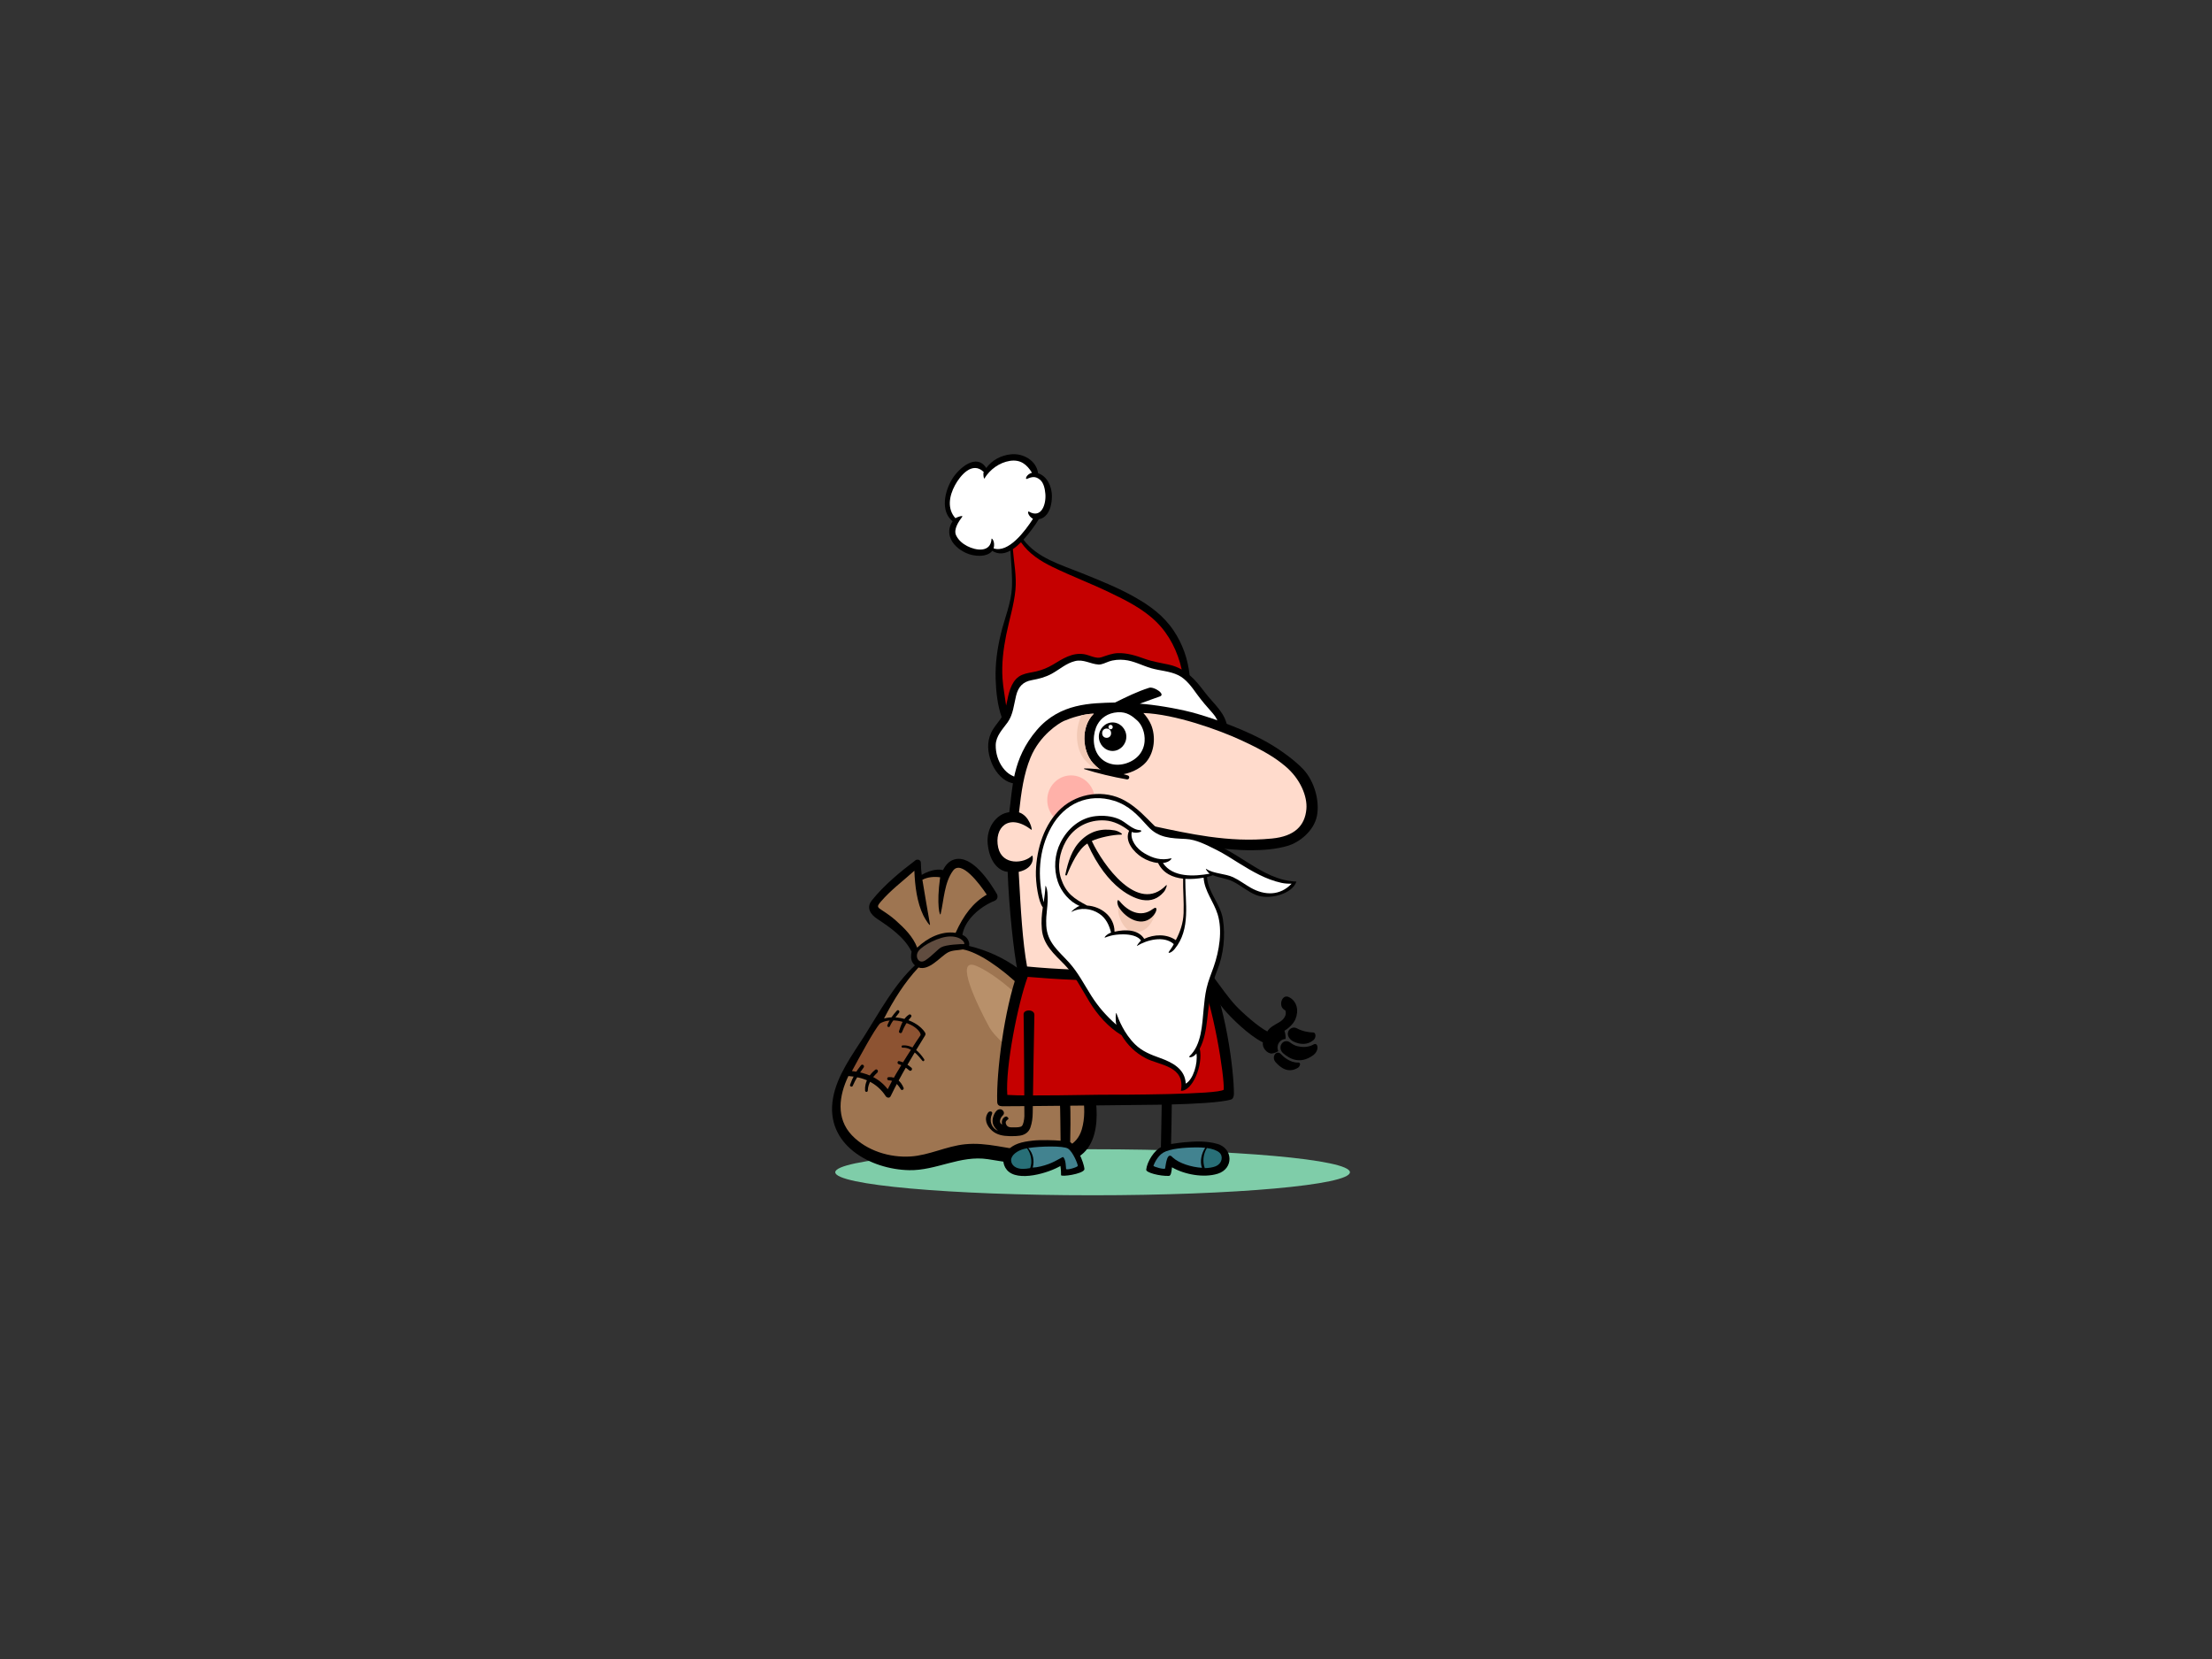 <?xml version="1.0" encoding="utf-8"?>
<!-- Generator: Adobe Illustrator 17.0.0, SVG Export Plug-In . SVG Version: 6.00 Build 0)  -->
<!DOCTYPE svg PUBLIC "-//W3C//DTD SVG 1.1//EN" "http://www.w3.org/Graphics/SVG/1.1/DTD/svg11.dtd">
<svg version="1.1" id="Layer_1" xmlns="http://www.w3.org/2000/svg" xmlns:xlink="http://www.w3.org/1999/xlink" x="0px" y="0px"
	 width="800px" height="600px" viewBox="0 0 800 600" enable-background="new 0 0 800 600" xml:space="preserve">
<rect x="0" y="0" width="800" height="600" fill="#333333" stroke="none"/>
<g>
	<ellipse fill="#7FCDA9" cx="395.15" cy="423.963" rx="93.07" ry="8.322"/>
	<g>
		<path d="M396.568,400.866c-0.705-13.038-7.539-26.11-14.736-36.477c-7.939-11.434-18.15-19.068-31.381-22.286
			c0.319-0.695-0.074-3.033-2.387-4.006c0.813-5.109,5.862-9.949,11.699-12.338c1.004-0.411,1.273-1.589,0.736-2.502
			c-2.656-4.526-9.033-14.149-15.261-12.447c-1.926,0.525-3.252,1.975-4.183,3.884c-2.675-0.668-5.812,0.606-7.705,1.716
			c-0.173-1.441-0.287-2.905-0.302-4.417c-0.011-0.986-1.257-1.382-1.937-0.867c-5.56,4.207-11.393,9.001-15.795,14.516
			c-2.13,2.664-0.504,5.073,1.98,6.711c4.618,3.044,9.808,6.62,12.395,11.83c-0.469,2.5-0.038,3.844,1.199,4.948
			c-7.686,7.232-12.589,16.571-18.245,25.48c-4.364,6.874-9.91,14.276-11.371,22.563c-2.979,16.896,13.577,25.776,27.561,26.038
			c9.794,0.182,18.433-5.494,28.441-3.978c6.145,0.93,12.252,2.165,18.474,2.377c5.305,0.181,10.794-0.509,15.188-3.829
			C395.99,413.962,396.892,406.855,396.568,400.866z"/>
		<path fill="#604C3F" d="M348.551,341.458c-0.778-0.059-6.298,0.139-8.147,1.147c-1.255,0.685-3.272,3.094-5.719,4.704
			c-2.442,1.613-4.023-1.402-2.442-3.431c1.581-2.031,7.478-5.223,11.534-5.196C348.177,338.713,349.328,341.52,348.551,341.458z"/>
		<path fill="#9E7551" d="M323.99,332.916c-1.502-1.34-3.049-2.437-4.727-3.523c-2.02-1.307-2.265-1.463-0.716-3.279
			c3.61-4.233,8.064-7.508,12.146-11.199c0.211,5.505,0.937,11.465,3.297,16.275c0.603,1.229,2.547,4.231,2.345,3.07
			c-0.724-4.158-2.118-12.031-2.739-16.073c1.92-1.048,4.375-1.189,6.42-0.906c-1.42,10.065-0.066,14.326,0.172,13.302
			c1.18-5.055,1.334-11.485,4.518-15.728c2.954-3.936,9.414,4.567,12.175,8.709c-4.957,2.852-8.411,7.441-11.275,13.812
			c-5.075-0.775-10.229,1.821-13.889,5.349C330.192,338.719,327.09,335.684,323.99,332.916z"/>
		<path fill="#8D5332" d="M318.271,370.141c3.023-1.765,6.847-1.183,9.98,0c3.583,1.353,5.079,3.767,4.625,4.331
			c-0.453,0.565-8.784,13.134-11.818,19.46c-3.229-4.209-7.917-6.039-12.945-6.563C310.833,382.379,316.185,372.4,318.271,370.141z"
			/>
		<path fill="#9E7551" d="M391.238,408.498c-1.714,5.79-6.853,7.517-12.156,7.89c-6.128,0.433-12.438-0.924-18.466-1.901
			c-3.897-0.633-7.652-1.048-11.601-0.649c-6.737,0.681-12.985,4.005-19.741,4.423c-7.491,0.463-15.783-2.05-21.142-7.637
			c-5.875-6.126-4.697-14.441-1.291-21.464c5.299,0.381,10.314,2.371,13.497,7.287c0.387,0.599,1.386,0.813,1.761,0.04
			c3.735-7.708,8.021-14.772,12.488-22.019c0.269-0.435,0.125-0.849-0.174-1.27c-2.898-4.092-9.749-6.205-14.691-4.846
			c3.447-6.685,7.438-13.085,12.462-18.444c3.912,1.282,7.831-3.894,10.645-5.441c1.606-0.883,3.674-0.736,5.432-1.096
			c10.758,1.939,32.87,21.754,39.736,39.897C390.839,390.77,393.613,400.478,391.238,408.498z"/>
		<path d="M324.358,365.516c-1.448,1.568-2.671,3.265-3.442,5.297c-0.202,0.537,0.681,0.9,0.908,0.376
			c0.811-1.855,2.125-3.33,3.336-4.912C325.591,365.713,324.846,364.986,324.358,365.516z"/>
		<path d="M328.735,366.956c-2.045,1.319-2.881,3.732-3.599,6.008c-0.198,0.627,0.821,0.969,1.063,0.363
			c0.811-2.043,1.825-3.869,3.286-5.489C329.942,367.333,329.271,366.61,328.735,366.956z"/>
		<path d="M334.227,383.065c-1.813-2.746-4.426-5.304-7.857-4.96c-0.434,0.045-0.4,0.815,0.039,0.795
			c3.133-0.16,5.332,2.446,7.19,4.732C333.955,384.067,334.519,383.51,334.227,383.065z"/>
		<path d="M329.626,386.158c-1.295-1.143-2.728-1.975-4.386-2.394c-0.685-0.172-0.884,0.906-0.219,1.104
			c1.446,0.433,2.686,1.27,3.835,2.262C329.461,387.652,330.222,386.68,329.626,386.158z"/>
		<path d="M326.792,393.429c-0.944-2.325-2.861-4.124-5.428-3.858c-0.698,0.074-0.638,1.128,0.061,1.129
			c1.984,0.004,3.38,1.63,4.354,3.258C326.121,394.526,327.045,394.052,326.792,393.429z"/>
		<path d="M311.389,385.274c-1.755,2.121-3.05,4.433-3.954,7.067c-0.2,0.576,0.73,0.931,0.966,0.374
			c1.026-2.399,2.421-4.554,3.943-6.643C312.821,385.42,311.903,384.65,311.389,385.274z"/>
		<path d="M316.535,386.898c-2.235,1.785-3.88,4.495-3.667,7.509c0.045,0.655,0.977,0.652,0.987-0.013
			c0.035-2.592,1.652-4.783,3.433-6.454C317.877,387.388,317.185,386.378,316.535,386.898z"/>
		<path fill="#B8906A" d="M352.865,349.24c5.888,2.293,22.739,14.06,28.545,30.629c5.806,16.568-19.353-0.501-23.708-8.534
			C353.35,363.301,345.123,346.228,352.865,349.24z"/>
	</g>
	<path d="M443.977,263.66c-0.554-5.808-4.967-8.945-8.195-13.223c-1.801-2.387-3.533-4.548-5.551-6.282
		c-0.617-5.833-2.533-11.263-5.768-16.086c-3.589-5.357-8.485-8.942-13.934-12.034c-6.224-3.532-12.896-6.17-19.495-8.832
		c-7.386-2.98-15.854-5.357-20.893-12.021c2.079-2.263,4.288-5.284,5.576-7.423c0.766-0.083,1.536-0.415,2.29-1.102
		c1.847-1.679,2.387-4.583,2.425-7c0.062-4.059-1.987-7.556-4.98-8.484c-0.665-4.72-5.476-7.3-9.795-6.869
		c-3.637,0.361-6.865,2.1-8.966,4.951c-3.569-5.574-9.947,0.143-12.294,3.934c-2.77,4.476-4.38,11.692,0.129,15.346
		c-1.122,1.578-1.551,3.618-0.951,5.596c0.828,2.727,3.256,4.639,5.655,5.796c2.999,1.447,7.786,1.69,9.631-0.7
		c2.217,1.387,4.457,1.08,6.588-0.102c0.199,4.446,0.737,8.885,0.525,13.335c-0.27,5.648-2.674,11.235-3.987,16.69
		c-1.306,5.416-2.075,10.823-1.901,16.415c0.141,4.514,0.655,9.492,2.177,13.806c-0.172,0.29-0.359,0.578-0.563,0.864
		c-1.143,1.592-2.454,3.036-3.279,4.849c-1.569,3.442-1.224,7.008,0.071,10.483c1.091,2.921,3.43,6.057,6.298,7.25
		c1.331,0.552,2.791,0.708,4.202,0.892c0.235,0.03,0.544,0.024,0.876,0.011c0.055,0.342,0.275,0.645,0.717,0.775
		c6.033,1.764,9.249-3.428,13.108-7.094c4.71-4.474,12.017-3.706,17.805-2.641c7.065,1.301,13.495,4.508,20.291,6.706
		c6.063,1.962,11.814,0.969,16.662-3.389C442.384,274.541,444.486,269.005,443.977,263.66z"/>
	<path fill="#FFFFFF" d="M359.362,198.329c0.649-2.549-0.736-3.889-0.76-3.448c-0.296,5.088-5.633,4.265-8.813,2.611
		c-1.649-0.856-3.162-2.13-3.992-3.863c-1.042-2.182,0.954-5.061,2.177-6.708c0.565-0.763-2.139,0.224-2.438,0.49
		c-3.03-3.369-2.288-7.995-0.146-11.938c1.875-3.446,6.224-8.818,10.39-4.774c-0.313,0.582,0.022,2.711,0.243,2.348
		c2.021-3.328,5.49-5.773,9.167-6.359c3.862-0.617,6.184,1.277,8.033,4.281c-2.152,0.625-2.572,2.56-1.802,2.223
		c1.779-0.776,3.062-1.068,4.729,0.321c1.364,1.135,1.775,3.411,1.921,5.122c0.311,3.714-1.393,9.003-5.913,6.411
		c-0.673-0.388-0.456,1.511,1.432,2.6C370.72,192.076,364.742,200.125,359.362,198.329z"/>
	<path fill="#C50000" d="M363.919,229.569c1.08-5.397,2.807-10.746,3.33-16.239c0.469-4.923-0.553-9.837-0.935-14.733
		c1.014-0.683,2-1.538,2.938-2.483c2.92,4.185,7.011,6.79,11.535,8.989c6.65,3.233,13.567,5.845,20.238,9.038
		c6.041,2.894,12.344,6,17.211,10.8c4.705,4.64,7.69,10.711,9.15,17.206c-1.356-0.767-2.856-1.371-4.581-1.753
		c-3.023-0.672-5.942-1.095-8.88-2.156c-3.118-1.125-6.228-2.112-9.562-2.026c-2.104,0.056-4.002,0.823-5.975,1.483
		c-2.062,0.69-4.318-0.797-6.385-1.109c-4.23-0.634-7.689,1.667-11.166,3.768c-1.902,1.149-3.896,1.955-6.039,2.461
		c-1.771,0.422-3.507,0.548-5.204,1.276c-3.44,1.474-4.565,5.564-5.251,8.983c-0.144,0.723-0.294,1.424-0.463,2.11
		c-0.424-3.257-1.087-6.515-1.304-9.77C362.222,240.032,362.866,234.83,363.919,229.569z"/>
	<path fill="#FFFFFF" d="M436.862,275.275c-2.449,2.709-5.77,4.409-9.372,4.429c-3.135,0.017-6.207-1.275-9.096-2.398
		c-5.921-2.299-11.917-4.462-18.182-5.487c-5.023-0.819-11.175-1.094-15.705,1.707c-3.956,2.446-7.067,9.384-12.159,8.976
		c-0.89-0.487-2.206-0.702-3.008-0.889c-2.885-0.668-4.864-1.529-6.711-4.056c-1.678-2.294-2.561-5.24-2.513-8.105
		c0.057-3.301,2.542-5.753,4.316-8.229c1.991-2.783,2.243-6.352,3.046-9.601c0.814-3.288,2.477-5.051,5.673-5.639
		c2.575-0.475,4.907-1.047,7.233-2.321c2.832-1.555,5.234-3.796,8.415-4.57c3.079-0.749,5.527,1.044,8.46,1.245
		c1.19,0.081,2.575-0.654,3.67-1.048c1.859-0.671,3.768-0.799,5.718-0.619c3.376,0.312,6.484,2.065,9.71,2.999
		c3.265,0.945,6.691,1.015,9.799,2.533c2.853,1.393,4.882,4.283,6.713,6.827c1.793,2.489,3.756,4.708,5.779,6.987
		C443.152,263.089,440.948,270.758,436.862,275.275z"/>
	<path d="M471.391,278.271c-2.482-2.688-8.29-7.391-15.328-11.044c-8.235-4.273-19.288-8.138-25.338-9.679
		c-5.767-1.468-13.364-2.704-18.49-3.053c1.986-0.695,5.831-2.169,7.157-2.583c2.442-0.759-2.091-3.705-3.787-3.168
		c-4.326,1.373-8.028,3.226-12.335,5.325c-8.55,0.252-19.909,0.126-28.337,10.012c-8.9,10.442-8.671,20.788-9.918,29.662
		c-4.615,0.506-8.402,5.577-7.791,11.533c0.761,7.431,4.764,9.888,7.207,10.016c0.496,13.307,2.169,28.941,3.649,36.255
		c-4.936,13.857-7.735,36.117-7.433,46.895c0.033,1.201,0.642,1.587,1.786,1.647c1.283,0.072,55.879-0.532,57.718-0.568
		c-0.041,2.239-0.268,12.764-0.29,15.365c-2.353,1.147-4.999,5.135-5.32,8.137c-0.114,1.069,4.907,2.37,8.217,2.252
		c0.696-0.026,0.915-1.304,1.101-3.11c4.537,2.637,11.514,3.899,16.563,2.32c5.78-1.809,5.575-9.127-0.137-10.778
		c-3.881-1.124-8.067-0.963-12.04-0.587c-0.778,0.072-3.045,0.348-4.72,0.617c0.118-3.037,0.235-12.135,0.262-14.301
		c7.298-0.192,17.743-0.642,21.471-1.795c0.753-0.233,1.01-1.268,1.009-2.13c-0.019-7.857-2.732-32.352-10.833-48.632
		c-2.406-10.76-2.747-27.727-0.551-40.861c4.885,0.78,12.9,1.518,17.685,1.485c4.392-0.03,8.908-0.349,13.152-1.6
		c4.261-1.253,9.466-5.409,10.549-10.755C477.356,289.806,475.438,282.652,471.391,278.271z"/>
	<path fill="#FFFFFF" d="M396.946,261.949c1.23-2.188,3.577-4.095,7.276-4.352c3.302-0.228,5.316,1.404,7.029,2.944
		c1.712,1.539,2.926,4.442,2.713,7.55c-0.256,3.708-2.657,6.637-6.536,7.937c-3.824,1.278-7.677,0.253-9.866-2.434
		C394.849,270.268,395.22,265.02,396.946,261.949z"/>
	<path fill="#286F77" d="M441.028,416.863c1.443,1.305,1.018,4.004-1.485,4.977c-0.941,0.366-2.43,0.618-3.819,0.625
		c-0.844-2.186-0.602-5.124,0.767-7.269C438.456,415.475,440.093,416.02,441.028,416.863z"/>
	<path fill="#428390" d="M433.035,414.971c0.985,0,1.944,0.048,2.845,0.149c-1.337,1.94-2.031,5.016-1.176,7.232
		c-3.781-0.238-8.225-1.585-10.587-3.749c-2.052-2.415-2.483,2.688-2.726,3.946c-0.116,0.593-4.337-0.592-4.223-0.946
		c0.115-0.357,1.277-3.399,3.537-4.74C423.103,415.442,428.235,414.971,433.035,414.971z"/>
	<path fill="#C50000" d="M442.583,394.103c-2.042,1.781-37.091,1.844-44.457,1.819c-3.035-0.01-27.096,0.563-33.818,0.068
		c-0.745-9.954,3.794-32.959,7.371-42.694c21.447,1.84,46.825,2.4,61.439-2.71C438.991,363.581,442.859,389.499,442.583,394.103z"/>
	<path fill="#FFDBCC" d="M472.475,292.617c-0.527,6.026-4.272,9.857-12.47,10.647c-8.199,0.795-15.266,0.348-22.785-0.677
		c-6.749-0.951-13.405-2.373-20.068-3.81c-0.969-0.207,0.453,3.943,1.162,4.094c4.317,0.925,8.636,1.814,12.978,2.563
		c-1.997,13.35-1.747,31.707,0.576,41.349c-8.981,4.955-39.774,4.772-60.42,2.764c-1.628-9.015-2.26-19.963-3.025-34.221
		c6.269-1.428,5.168-6.247,4.803-5.866c-2.754,2.862-10.747,3.676-12.213-2.914c-1.566-7.04,3.663-12.803,12.047-6.418
		c0.368,0.281-0.566-4.99-4.521-6.334c0.816-7.398,1.729-13.915,4.165-19.813c3.334-8.074,10.156-12.37,12.073-13.245
		c2.76-1.165,6.88-2.515,10.814-2.626c-4.817,4.729-4.192,13.565-0.248,17.918c3.173,3.498,6.291,4.478,10.113,4.096
		c2.479-0.251,6.66-1.666,9.126-4.607c3-3.583,3.463-9.208,1.729-13.397c-0.581-1.402-1.766-3.155-2.794-4.252
		c11.403,0.412,27.238,6.073,35.509,9.907c8.271,3.836,12.165,6.266,15.861,9.37C470.33,281.721,472.874,288.068,472.475,292.617z"
		/>
	<path fill="#F2C9B5" d="M424.794,313.875c1.52,0.424,3.598,0.801,5.526,0.656c0.223-3.172,0.546-6.248,0.971-9.097
		c-4.014-0.689-8.007-1.505-11.999-2.353C419.836,307.518,419.874,312.508,424.794,313.875z"/>
	<path fill="#F2C9B5" d="M404.748,326.779c-1.353,3.197,1.363,9.2,4.248,9.982c5.363,1.453,8.419-3.185,9.017-8.037
		C413.758,332.105,407.719,331.569,404.748,326.779z"/>
	<path fill="#F2C9B5" d="M391.174,258.682c-2.527,5.04-2.294,12.405,1.376,16.39c1.855,2.011,4.218,3.635,6.82,4.114
		c-1.371-0.667-2.694-1.688-4.029-3.157c-3.944-4.353-4.569-13.189,0.248-17.918C394.117,258.152,392.619,258.367,391.174,258.682z"
		/>
	<path d="M387.048,413.03c0.026-1.703,0.266-10.616-0.094-14.96c-1.218-0.182-2.436-0.284-3.653-0.084
		c0.195,2.892,0.222,11.878,0.275,14.575c-2.025-0.217-7.27-0.355-9.974-0.052c-4.322,0.489-6.982,1.215-9.293,3.601
		c-1.843,1.904-1.944,4.9-0.145,7.016c3.887,4.571,15.3,0.995,19.344-1.447c0.229,1.423,0.229,2.605,0.229,3.318
		c0,0.711,7.762-0.355,8.448-2.015C392.415,422.429,390.586,415.638,387.048,413.03z"/>
	<path fill="#286F77" d="M372.57,422.467c-0.925,0.174-1.822,0.278-2.665,0.278c-2.396,0-4.147-1.212-4.223-3.08
		c-0.077-1.868,2.257-3.537,4.68-4.144c0.32-0.082,0.677-0.158,1.064-0.229C372.899,417.224,373.478,420.205,372.57,422.467z"/>
	<path fill="#428390" d="M385.564,422.745c-0.113-0.592,0-3.195-1.027-4.265c-0.212-0.219-2.201,1.325-5.251,2.488
		c-1.785,0.679-4.217,1.281-5.783,1.303c0.682-2.518,0.13-5.184-1.618-7.06c4.242-0.703,12.753-0.858,14.365,0.189
		c1.826,1.184,3.652,5.804,3.538,6.277C389.674,422.153,385.678,423.338,385.564,422.745z"/>
	<path d="M357.352,402.392c0.535-0.77,1.869-0.448,1.415,0.533c-1.134,2.451-0.162,5.113,2.169,6.014
		c-0.906-0.69-1.654-1.635-1.883-2.793c-0.334-1.701,0.537-3.628,1.429-4.485c0.597-0.57,1.508-0.679,2.099-0.136
		c0.625,0.57,0.698,1.336,0.089,1.888c-0.958,0.876-1.594,2.724-0.228,3.293c-0.39-1.305,0.227-2.627,1.351-2.896
		c0.479-0.114,1.203,0.716,0.82,0.976c-0.605,0.411-1.035,0.844-0.828,1.565c0.401,1.414,1.542,1.388,2.759,1.382
		c1.217-0.005,2.503,0.001,3.026-0.494c0.52-0.493,0.857-2.207,0.908-3.514c0.053-1.307-0.186-35.009-0.283-36.87
		c-0.096-1.862,3.99-1.979,3.902,0.246c-0.087,2.229-0.57,32.446-0.601,35.357c-0.02,1.813-0.237,3.587-0.833,5.298
		c-0.477,1.374-1.46,2.255-2.767,2.717c-1.292,0.458-3.48,0.444-4.82,0.42c-2.251-0.043-4.535-0.426-6.264-1.95
		C356.777,407.142,355.795,404.629,357.352,402.392z"/>
	<path d="M439.468,354.149c2.321,3.123,4.799,6.671,7.432,9.526c2.4,2.598,8.418,7.897,11.447,9.363
		c0.857-1.534,2.645-2.337,4.481-3.438c1.125-0.679,2.796-2.321,2.004-4.214c-2.776-1.167-1.298-6.09,1.339-4.765
		c2.994,1.508,3.63,4.981,2.31,8.045c-0.618,1.442-2.152,3.021-3.94,4.126c0.353,1.105,0.46,2.086,0.401,2.96
		c-1.4,0.039-2.652,1.128-2.879,2.606c-0.099,0.63,0.002,1.252,0.253,1.796c-0.764,0.484-1.577,0.772-2.274,0.849
		c-1.652,0.176-3.694-2.023-3.288-4.002c-5.28-2.608-11.757-9.185-13.971-11.808c-2.272-2.69-4.146-5.389-6.01-8.391
		c-1.297-2.09-4.228-6.464-2.413-8.436C436.178,346.393,437.393,351.356,439.468,354.149z"/>
	<path d="M469.01,371.898c1.882,1.023,4.187,1.498,5.944,1.51c0.94,0.009,1.21,1.848,0.016,2.815
		c-2.211,1.791-4.838,1.575-7.161,0.461c-1.174-0.563-2.587-2.076-1.854-3.719C466.453,371.85,467.861,371.271,469.01,371.898z"/>
	<path d="M466.472,376.956c0.836,0.62,1.754,1.202,2.839,1.436c1.539,0.334,3.677,0.526,5.769-0.648
		c1.652-0.927,2.2,2.249-0.258,3.973c-4.76,3.344-8.473,1.19-10.755-0.808c-0.997-0.869-1.324-2.322-0.513-3.467
		C464.301,376.382,465.639,376.337,466.472,376.956z"/>
	<path d="M463.374,381.339c0.585,0.683,3.211,3.065,6.058,2.934c1.315-0.061,0.647,1.502,0.002,1.894
		c-3.485,2.112-6.25,0.079-8.108-2.036C459.651,382.222,461.729,379.416,463.374,381.339z"/>
	<path d="M416.945,328.751c-4.42,3.338-9.084,0.74-11.917-2.7c-1.24-1.507-1.064,0.908-0.436,1.963
		c2.508,4.223,8.834,7.801,12.71,2.917C418.63,329.256,418.599,327.505,416.945,328.751z"/>
	<path fill="#FFB1A9" d="M395.956,289.357c0,4.927-3.85,8.924-8.6,8.924c-4.751,0-8.601-3.997-8.601-8.924
		c0-4.932,3.85-8.926,8.601-8.926C392.106,280.432,395.956,284.426,395.956,289.357z"/>
	<path d="M402.381,271.592c-2.712,0-4.972-2.346-4.972-5.159c0-2.813,2.26-5.158,4.972-5.158c2.711,0,4.972,2.346,4.972,5.158
		C407.353,269.246,405.092,271.592,402.381,271.592z"/>
	<ellipse fill="#FFFFFF" cx="400.229" cy="265.167" rx="1.618" ry="1.679"/>
	<ellipse fill="#FFFFFF" cx="401.664" cy="262.953" rx="0.771" ry="0.799"/>
	<path d="M421.751,320.171c-10.126,10.507-22.792-7.268-26.887-16.011c2.439-1.19,7.727-2.329,10.49-2.287
		c1.37,0.02-0.838-1.317-2.204-1.554c-4.699-0.826-8.699,0.192-12.176,3.581c-3.377,3.29-4.692,7.853-5.676,12.393
		c-0.079,0.36,0.461,0.462,0.588,0.145c1.46-3.646,4.041-9.348,7.392-11.362c7.404,16.649,17.071,19.939,19.922,20.402
		c3.164,0.512,5.616-0.491,7.668-2.838C421.751,321.635,422.279,319.622,421.751,320.171z"/>
	<path d="M468.863,318.829c-12.819-0.401-21.686-12.283-33.759-14.796c-6.04-1.258-12.821-0.733-17.673-5.454
		c-2.821-2.743-6.085-6.517-10.667-9.057c-7.316-4.058-16.826-2.799-22.972,2.819c-6.13,5.608-8.898,14.563-9.148,22.827
		c-0.124,4.1,0.914,11.039,2.5,12.963c-0.408,2.877-0.597,5.02-0.347,7.927c0.481,5.611,4.454,8.986,8.058,12.669
		c3.905,3.992,6.237,8.801,9.135,13.538c2.955,4.836,6.842,9.232,11.635,12.132c2.074,3.487,4.955,6.342,8.755,8.335
		c5.003,2.62,14.353,2.707,12.716,11.757c4.103,0.228,8.109-9.177,6.815-15.239c1.646-3.126,2.262-6.9,2.666-10.382
		c0.733-6.264,1.267-12.058,3.648-17.947c2.307-5.707,3.026-12.481,2.041-18.565c-0.892-5.502-5.373-9.573-5.741-15.17
		c0.608-0.127,2.01-0.546,2.059-0.665c2.32,0.97,4.981,1.131,7.277,2.266c2.887,1.426,5.321,3.641,8.319,4.868
		C458.962,325.611,467.395,323.378,468.863,318.829z M428.064,330.246c-0.14,3.674-1.241,6.744-2.822,9.772
		c-3.271-2.323-7.867-2.157-11.42-0.47c-2.155-3.425-6.805-3.486-10.733-2.585c-0.05-5.589-4.915-9.154-9.918-9.463
		c-2.273-1.202-4.132-2.239-5.81-3.789c-1.691-1.559-2.848-3.637-3.582-5.833c-1.506-4.511-0.604-9.511,1.661-13.553
		c2.949-5.263,8.395-7.968,14.172-7.606c3.147,0.194,6.095,1.678,8.749,3.738c-1.808,3.783,1.745,7.76,4.641,9.603
		c1.688,1.078,3.76,1.854,5.829,2.046c1.797,3.721,5.263,5.271,9.062,5.679C427.804,321.943,428.221,326.093,428.064,330.246z"/>
	<path fill="#FFFFFF" d="M452.373,321.082c-2.164-1.221-4.127-2.751-6.378-3.815c-2.803-1.326-7.16-1.268-9.707-3.002
		c-0.545-0.371,0.371,1.132,1.216,1.72c-5.631,1.021-13.37,1.431-16.911-3.863c2.598-0.287,3.342-1.784,3.013-1.707
		c-3.761,0.888-6.643-0.014-9.667-1.783c-3.134-1.832-5.18-4.984-4.633-7.729c1.017,0.361,2.085,0.346,3.205-0.049
		c0.314-0.108,0.282-0.591-0.067-0.605c-3.119-0.13-5.071-2.892-7.851-4.046c-2.63-1.094-5.518-1.335-8.312-1.041
		c-5.604,0.591-10.111,4.425-12.685,9.466c-2.217,4.335-2.572,9.59-1.033,14.208c1.225,3.677,4.269,7.334,7.911,8.824
		c-1.175,0.218-3.467,2.385-2.935,2.111c3.245-1.651,7.036-1.315,10.054,0.701c2.396,1.597,3.548,4.09,4.244,6.814
		c-1.773,0.63-2.682,1.975-2.169,1.802c0.843-0.285,2.644-1.172,6.541-1.172c2.616,0,5.382,0.608,6.468,2.25
		c-0.425,0.255-1.865,2.193-1.403,1.907c3.421-2.11,9.677-3.838,13.238-0.634c-0.392,0.887-1.369,2.205-1.783,2.811
		c-0.448,0.655,0.902,0.433,2.098-1.023c5.935-7.23,3.777-16.729,3.855-25.375c2.21,0.146,4.501-0.061,6.62-0.433
		c0.331,4.948,3.664,8.65,5.086,13.268c1.809,5.868,0.541,13.312-1.429,18.943c-0.913,2.607-1.967,5.073-2.587,7.787
		c-0.565,2.461-0.81,4.985-1.053,7.497c-0.545,5.647-0.752,12.984-5.115,17.063c-0.597,0.563,1.163,0.753,2.513-0.974
		c0.536,3.623-1.148,9.376-3.874,10.906c-0.234-5.169-4.572-7.582-9.248-9.261c-3.339-1.198-6.476-2.389-9.079-4.949
		c-3.958-3.896-5.988-9.026-6.758-11.265c-0.237-0.694-0.451,2.981,0.026,4.197c-3.499-3.022-6.544-6.462-9.09-10.487
		c-2.654-4.196-4.779-8.427-8.13-12.122c-3.72-4.099-7.833-7.155-8.159-13.251c-0.257-4.857,0.839-7.092,0.408-12.014
		c-0.146-1.675-0.699-2.671-0.713-2.315c-0.084,1.972-0.354,3.932-0.634,5.894c-2.328-9.2-1.902-18.835,2.765-27.229
		c4.76-8.561,13.489-12.362,22.646-9.518c5.459,1.697,8.532,5.135,12.263,9.262c3.865,4.275,8.32,4.298,13.751,4.574
		c3.758,0.189,7.41,2.147,10.837,3.83c2.876,1.409,5.572,3.205,8.301,4.889c4.855,2.998,9.819,5.93,15.401,7.145
		c1.263,0.272,2.462,0.331,3.702,0.299C463.033,323.939,457.515,323.977,452.373,321.082z"/>
	<path d="M407.891,280.449c-4.936-1.539-10.55-2.547-15.709-2.54c-0.147,0-0.165,0.216-0.031,0.258
		c4.957,1.545,10.28,2.832,15.388,3.706C408.433,282.025,408.774,280.724,407.891,280.449z"/>
</g>
</svg>
